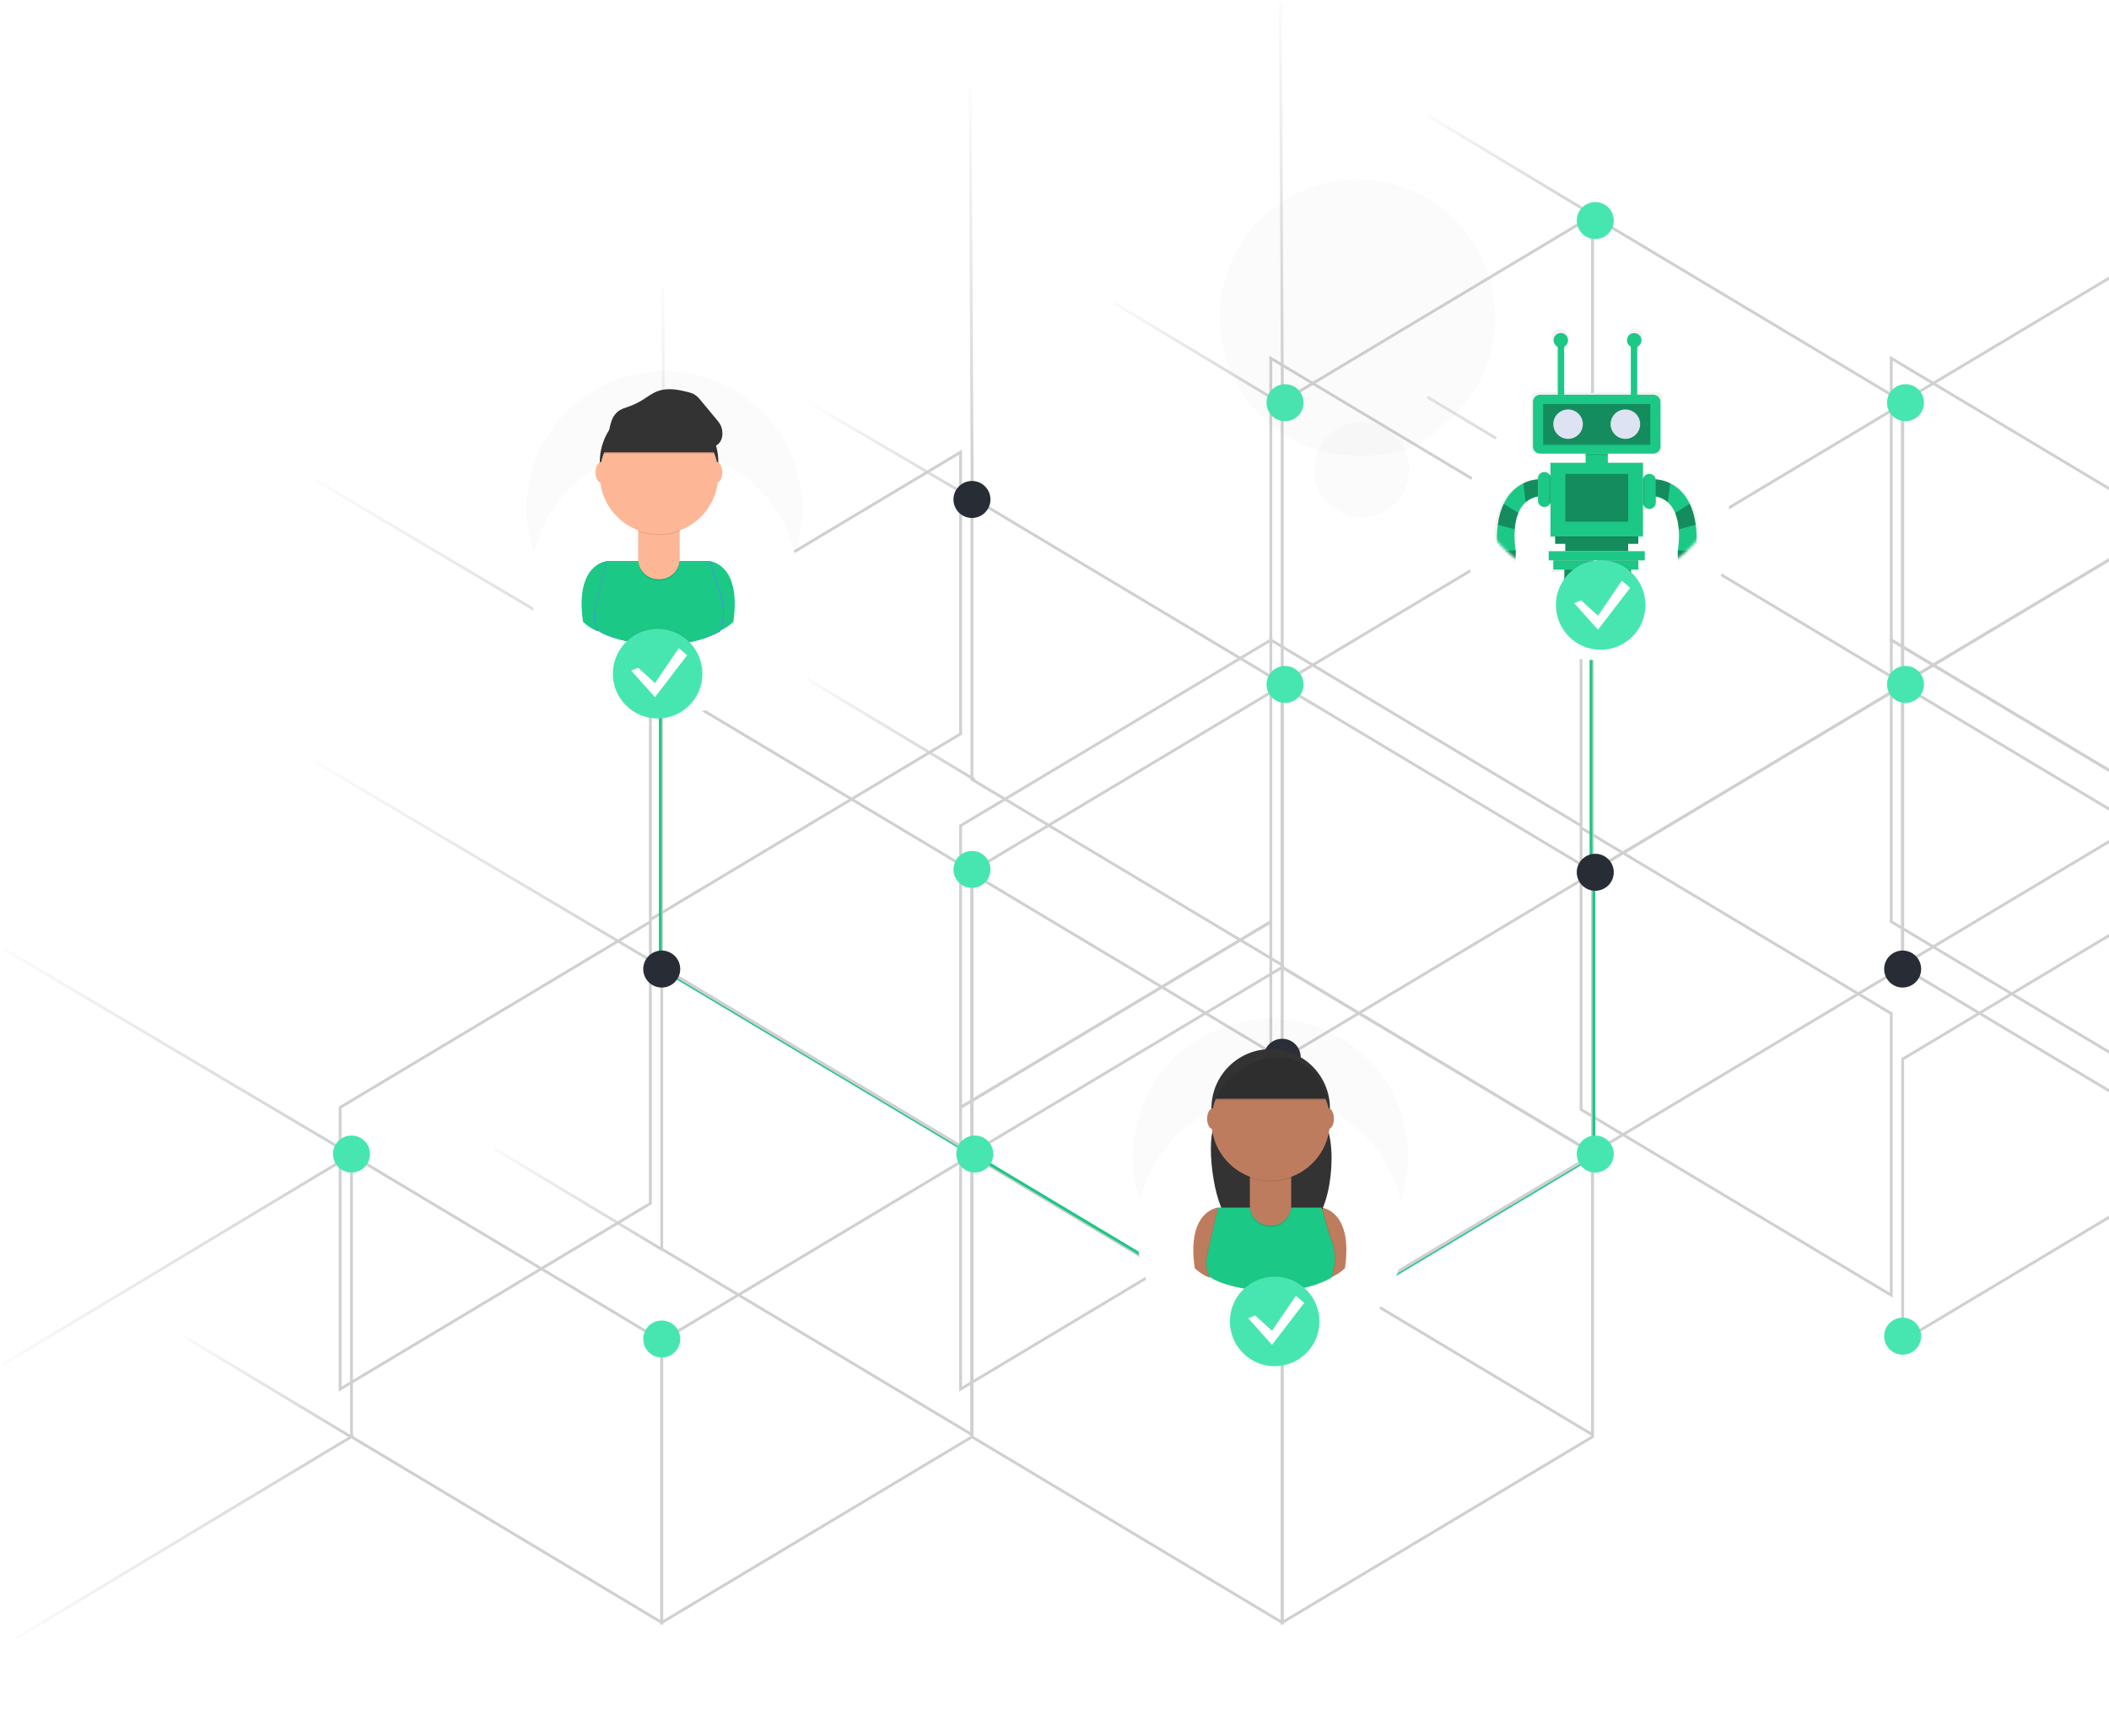 <svg width="741" height="610" viewBox="0 0 741 610" fill="none" xmlns="http://www.w3.org/2000/svg">
<g filter="url(#filter0_d)">
<path d="M777.5 405.118V306.135L668.5 240.882V339.865L777.5 405.118Z" stroke="#D0D0D0"/>
</g>
<path d="M668.5 339.118V240.135L777.5 174.882V273.865L668.5 339.118Z" stroke="#D0D0D0"/>
<g filter="url(#filter1_d)">
<path d="M777.5 306.118V207.135L668.5 141.882V240.865L777.5 306.118Z" stroke="#D0D0D0"/>
</g>
<path d="M668.5 240.118V141.135L777.5 75.882V174.865L668.5 240.118Z" stroke="#D0D0D0"/>
<g filter="url(#filter2_d)">
<path d="M668.5 471.118V372.135L559.5 306.882V405.865L668.5 471.118Z" stroke="#D0D0D0"/>
</g>
<path d="M559.5 405.118V306.135L668.5 240.882V339.865L559.5 405.118Z" stroke="#D0D0D0"/>
<path d="M668.5 471.118V372.135L777.5 306.882V405.865L668.5 471.118Z" stroke="#D0D0D0"/>
<path d="M777.5 405.118V306.135L668.5 240.882V339.865L777.5 405.118Z" stroke="#D0D0D0"/>
<circle r="6.5" transform="matrix(1 0 0 -1 668.5 340.5)" fill="#282D35"/>
<circle r="6.5" transform="matrix(1 0 0 -1 668.5 469.5)" fill="#47E6B1"/>
<g filter="url(#filter3_d)">
<path d="M559.5 306.118V207.135L450.5 141.882V240.865L559.5 306.118Z" stroke="#D0D0D0"/>
</g>
<path d="M450.5 240.118V141.135L559.5 75.882V174.865L450.5 240.118Z" stroke="#D0D0D0"/>
<path d="M559.5 306.118V207.135L668.5 141.882V240.865L559.5 306.118Z" stroke="#D0D0D0"/>
<path d="M559 206.851V307" stroke="#1CC886"/>
<path d="M668.5 240.118V141.135L559.5 75.882V174.865L668.5 240.118Z" stroke="#D0D0D0"/>
<path d="M450.5 142L391.5 106.5" stroke="url(#paint0_linear)"/>
<path d="M560.5 175L501.5 139.5" stroke="url(#paint1_linear)"/>
<path d="M450.565 139.304L449.883 0.99" stroke="url(#paint2_linear)"/>
<path d="M560.5 76L501.5 40.5" stroke="url(#paint3_linear)"/>
<circle r="6.5" transform="matrix(1 0 0 -1 559.5 175.5)" fill="#282D35"/>
<circle r="6.5" transform="matrix(1 0 0 -1 669.5 240.5)" fill="#47E6B1"/>
<circle cx="560.5" cy="77.5" r="6.5" fill="#47E6B1"/>
<circle cx="451.5" cy="141.5" r="6.5" fill="#47E6B1"/>
<circle cx="669.5" cy="141.5" r="6.5" fill="#47E6B1"/>
<g filter="url(#filter4_d)">
<path d="M450.5 240.882V339.865L341.5 405.118V306.135L450.5 240.882Z" stroke="#D0D0D0"/>
</g>
<path d="M341.5 306.882V405.865L450.5 471.118V372.135L341.5 306.882Z" stroke="#D0D0D0"/>
<path d="M450.5 240.882V339.865L559.5 405.118V306.135L450.5 240.882Z" stroke="#D0D0D0"/>
<path d="M559.5 306.882V405.865L450.5 471.118V372.135L559.5 306.882Z" stroke="#D0D0D0"/>
<path d="M450 472L560 406.149V306" stroke="#1CC886"/>
<circle cx="560.5" cy="306.5" r="6.5" fill="#282D35"/>
<g filter="url(#filter5_d)">
<path d="M450.5 339.882V438.865L341.5 504.118V405.134L450.5 339.882Z" stroke="#D0D0D0"/>
</g>
<path d="M341.5 405.882V504.865L450.5 570.118V471.134L341.5 405.882Z" stroke="#D0D0D0"/>
<path d="M451 470.851L341 405" stroke="#1CC886"/>
<path d="M450.5 339.882V438.865L559.5 504.118V405.134L450.5 339.882Z" stroke="#D0D0D0"/>
<path d="M559.5 405.882V504.865L450.5 570.118V471.134L559.5 405.882Z" stroke="#D0D0D0"/>
<circle cx="450.5" cy="470.5" r="6.5" fill="#47E6B1"/>
<circle cx="560.5" cy="405.5" r="6.5" fill="#47E6B1"/>
<circle cx="450.5" cy="371.5" r="6.5" fill="#282D35"/>
<g filter="url(#filter6_d)">
<path d="M341.5 174.882V273.865L232.5 339.118V240.135L341.5 174.882Z" stroke="#D0D0D0"/>
</g>
<path d="M232.5 240.882V339.865L341.5 405.118V306.134L232.5 240.882Z" stroke="#D0D0D0"/>
<path d="M342 406L232 340.149V240" stroke="#1CC886"/>
<path d="M341.5 174.882V273.865L450.5 339.118V240.135L341.5 174.882Z" stroke="#D0D0D0"/>
<path d="M450.5 240.882V339.865L341.5 405.118V306.134L450.5 240.882Z" stroke="#D0D0D0"/>
<path d="M346.5 178L277.5 137.5" stroke="url(#paint4_linear)"/>
<path d="M229.5 239L110.5 168.5" stroke="url(#paint5_linear)"/>
<path d="M229.5 338L110.5 267.5" stroke="url(#paint6_linear)"/>
<path d="M233.565 239.304L232.883 100.99" stroke="url(#paint7_linear)"/>
<path d="M341.565 169.304L340.883 30.99" stroke="url(#paint8_linear)"/>
<circle cx="341.5" cy="305.5" r="6.5" fill="#47E6B1"/>
<circle cx="341.5" cy="175.5" r="6.5" fill="#282D35"/>
<circle cx="232.5" cy="240.5" r="6.5" fill="#47E6B1"/>
<circle cx="451.5" cy="240.5" r="6.5" fill="#47E6B1"/>
<path d="M342.5 274L283.5 238.5" stroke="url(#paint9_linear)"/>
<path d="M232.5 439L173.5 403.5" stroke="url(#paint10_linear)"/>
<path d="M123.5 505L64.5 469.5" stroke="url(#paint11_linear)"/>
<g filter="url(#filter7_d)">
<path d="M232.5 339.882V438.865L123.5 504.118V405.135L232.5 339.882Z" stroke="#D0D0D0"/>
</g>
<path d="M123.5 405.882V504.865L232.5 570.118V471.134L123.5 405.882Z" stroke="#D0D0D0"/>
<path d="M232.5 339.882V438.865L341.5 504.118V405.135L232.5 339.882Z" stroke="#D0D0D0"/>
<path d="M341.5 405.882V504.865L232.5 570.118V471.134L341.5 405.882Z" stroke="#D0D0D0"/>
<path d="M120.5 404L1.5 333.5" stroke="url(#paint12_linear)"/>
<path d="M119.12 408.427L0.583 479.703" stroke="url(#paint13_linear)"/>
<path d="M124.12 504.427L5.583 575.703" stroke="url(#paint14_linear)"/>
<circle cx="232.5" cy="470.5" r="6.5" fill="#47E6B1"/>
<circle cx="342.5" cy="405.5" r="6.5" fill="#47E6B1"/>
<circle cx="232.5" cy="340.5" r="6.5" fill="#282D35"/>
<circle cx="123.5" cy="405.5" r="6.5" fill="#47E6B1"/>
<g opacity="0.5">
<path opacity="0.5" d="M525.376 111.417C525.375 103.058 523.21 94.841 519.091 87.566C514.973 80.291 509.041 74.207 501.874 69.905C494.706 65.603 486.547 63.229 478.19 63.016C469.833 62.802 461.563 64.756 454.185 68.686C446.808 72.617 440.573 78.391 436.088 85.446C431.604 92.501 429.022 100.596 428.594 108.945C428.167 117.293 429.907 125.611 433.647 133.087C437.388 140.563 442.999 146.944 449.937 151.608L449.969 151.823C451.55 153.34 453.417 154.528 455.46 155.319L455.524 155.104C457.812 157.049 467.335 160.16 478.308 160.137H478.546C485.492 160.137 493.033 158.911 499.668 155.323C499.668 155.323 499.728 155.195 499.819 154.957C501.503 154.169 503.048 153.114 504.395 151.832C504.423 151.646 504.449 151.463 504.473 151.283C510.928 146.83 516.203 140.875 519.844 133.93C523.486 126.985 525.384 119.259 525.376 111.417Z" fill="url(#paint15_linear)"/>
</g>
<g opacity="0.5">
<path opacity="0.5" d="M281.845 178.83C281.845 170.47 279.68 162.252 275.561 154.977C271.443 147.702 265.511 141.617 258.344 137.315C251.176 133.012 243.016 130.639 234.659 130.425C226.302 130.212 218.032 132.166 210.654 136.097C203.276 140.027 197.041 145.802 192.556 152.857C188.072 159.912 185.49 168.009 185.063 176.358C184.636 184.707 186.378 193.024 190.119 200.5C193.86 207.976 199.472 214.357 206.411 219.02L206.443 219.235C208.024 220.752 209.89 221.94 211.934 222.731L211.998 222.516C214.286 224.461 223.808 227.573 234.782 227.55H235.019C241.966 227.55 249.507 226.323 256.142 222.736C256.142 222.736 256.201 222.608 256.293 222.37C257.977 221.581 259.522 220.526 260.869 219.244C260.896 219.058 260.922 218.875 260.947 218.695C267.401 214.242 272.675 208.286 276.316 201.342C279.956 194.397 281.854 186.671 281.845 178.83Z" fill="url(#paint16_linear)"/>
</g>
<g filter="url(#filter8_dd)">
<path d="M233.423 225.802C259.362 225.802 280.39 204.774 280.39 178.834C280.39 152.895 259.362 131.867 233.423 131.867C207.483 131.867 186.455 152.895 186.455 178.834C186.455 204.774 207.483 225.802 233.423 225.802Z" fill="white"/>
</g>
<path d="M213.087 197.198C213.087 197.198 201.894 198.113 204.85 218.503C206.384 219.974 208.195 221.127 210.177 221.894L216.473 200.588L213.087 197.198Z" fill="#1CC886"/>
<path d="M249.425 197.198C249.425 197.198 260.617 198.113 257.661 218.503C256.127 219.974 254.317 221.127 252.335 221.894L246.034 200.584L249.425 197.198Z" fill="#1CC886"/>
<path d="M231.56 183.154C243.059 183.154 252.381 173.832 252.381 162.334C252.381 150.835 243.059 141.513 231.56 141.513C220.061 141.513 210.74 150.835 210.74 162.334C210.74 173.832 220.061 183.154 231.56 183.154Z" fill="#333333"/>
<path d="M249.209 197.198H212.89L209.5 211.726C209.5 211.726 207.509 218.453 209.985 221.409C212.46 224.365 235.61 231.092 252.596 221.894C254.075 218.024 254.246 213.776 253.081 209.8C251.145 203.023 252.596 209.315 252.596 209.315L249.209 197.198Z" fill="#4D8AF0"/>
<path d="M249.694 197.198H213.375L209.985 211.726C209.985 211.726 207.994 218.453 210.47 221.409C212.945 224.365 236.095 231.092 253.081 221.894C254.561 218.024 254.731 213.776 253.566 209.8C251.63 203.023 253.081 209.315 253.081 209.315L249.694 197.198Z" fill="#4D8AF0"/>
<path d="M249.425 197.198H213.087L209.696 211.726C209.696 211.726 207.706 218.453 210.181 221.409C212.657 224.365 235.807 231.092 252.792 221.894C254.278 218.026 254.455 213.778 253.296 209.8C251.36 203.023 252.811 209.315 252.811 209.315L249.425 197.198Z" fill="#1CC886"/>
<path opacity="0.1" d="M224.243 185.145H238.772V197.042C238.772 198.899 238.034 200.68 236.721 201.993C235.408 203.306 233.627 204.043 231.771 204.043H231.244C229.388 204.043 227.607 203.306 226.294 201.993C224.981 200.68 224.243 198.899 224.243 197.042V185.145Z" fill="black"/>
<path d="M224.243 184.609H238.772V196.507C238.772 198.364 238.034 200.144 236.721 201.457C235.408 202.77 233.627 203.508 231.771 203.508H231.244C229.388 203.508 227.607 202.77 226.294 201.457C224.981 200.144 224.243 198.364 224.243 196.507V184.609Z" fill="#FDB797"/>
<path opacity="0.1" d="M224.271 186.7C228.953 188.451 234.107 188.465 238.799 186.742V184.957H224.271V186.7Z" fill="black"/>
<path d="M231.56 187.675C243.059 187.675 252.381 178.353 252.381 166.855C252.381 155.356 243.059 146.034 231.56 146.034C220.061 146.034 210.74 155.356 210.74 166.855C210.74 178.353 220.061 187.675 231.56 187.675Z" fill="#FDB797"/>
<path opacity="0.1" d="M211.655 159.465H251.36C251.36 159.465 247.969 143.449 232.96 144.456C217.951 145.462 211.655 159.465 211.655 159.465Z" fill="black"/>
<path d="M211.655 158.943H251.36C251.36 158.943 247.969 142.927 232.96 143.934C217.951 144.941 211.655 158.943 211.655 158.943Z" fill="#333333"/>
<path d="M211.17 169.6C212.239 169.6 213.105 167.974 213.105 165.967C213.105 163.96 212.239 162.334 211.17 162.334C210.101 162.334 209.234 163.96 209.234 165.967C209.234 167.974 210.101 169.6 211.17 169.6Z" fill="#FDB797"/>
<path d="M251.841 169.6C252.91 169.6 253.776 167.974 253.776 165.967C253.776 163.96 252.91 162.334 251.841 162.334C250.772 162.334 249.905 163.96 249.905 165.967C249.905 167.974 250.772 169.6 251.841 169.6Z" fill="#FDB797"/>
<path d="M214.739 148.322C215.166 146.739 216.108 145.343 217.416 144.355C218.432 143.65 219.644 143.311 220.807 142.9C222.529 142.29 224.183 141.5 225.739 140.543C227.506 139.454 229.162 138.145 231.107 137.427C234.452 136.191 238.177 136.859 241.632 137.747C242.493 137.928 243.323 138.237 244.094 138.662C244.932 139.243 245.669 139.957 246.276 140.776L251.767 147.389C252.295 147.974 252.756 148.617 253.14 149.306C253.47 149.986 253.681 150.719 253.762 151.47C253.958 152.686 253.753 153.933 253.177 155.021C252.262 156.605 250.34 157.401 248.509 157.474C246.679 157.547 244.881 157.016 243.119 156.499C237.445 154.838 231.679 153.296 225.813 152.601C222.893 152.241 219.946 152.146 217.009 152.317C216.093 152.376 214.867 152.802 214.309 151.859C213.801 151.04 214.487 149.137 214.739 148.322Z" fill="#333333"/>
<g opacity="0.5">
<path opacity="0.5" d="M231.061 253.44C240.291 253.44 247.773 245.958 247.773 236.729C247.773 227.5 240.291 220.018 231.061 220.018C221.832 220.018 214.35 227.5 214.35 236.729C214.35 245.958 221.832 253.44 231.061 253.44Z" fill="url(#paint17_linear)"/>
</g>
<path d="M231.061 252.457C239.747 252.457 246.789 245.415 246.789 236.729C246.789 228.043 239.747 221.002 231.061 221.002C222.375 221.002 215.334 228.043 215.334 236.729C215.334 245.415 222.375 252.457 231.061 252.457Z" fill="#47E6B1"/>
<path d="M224.234 234.633L230.132 240.037L238.483 227.751L241.435 230.208L230.132 244.952L221.777 235.617L224.234 234.633Z" fill="white"/>
<g opacity="0.5">
<path opacity="0.5" d="M478.386 181.758C487.615 181.758 495.097 174.277 495.097 165.047C495.097 155.818 487.615 148.336 478.386 148.336C469.156 148.336 461.674 155.818 461.674 165.047C461.674 174.277 469.156 181.758 478.386 181.758Z" fill="url(#paint18_linear)"/>
</g>
<g filter="url(#filter9_dd)">
<path d="M560.967 205.935C586.907 205.935 607.935 184.907 607.935 158.967C607.935 133.028 586.907 112 560.967 112C535.028 112 514 133.028 514 158.967C514 184.907 535.028 205.935 560.967 205.935Z" fill="white"/>
</g>
<mask id="mask0" mask-type="alpha" maskUnits="userSpaceOnUse" x="514" y="112" width="94" height="94">
<path d="M560.967 205.935C586.907 205.935 607.935 184.907 607.935 158.967C607.935 133.028 586.907 112 560.967 112C535.028 112 514 133.028 514 158.967C514 184.907 535.028 205.935 560.967 205.935Z" fill="#F5F5F5"/>
</mask>
<g mask="url(#mask0)">
<path d="M596.94 194.083C597.203 190.506 597.11 187.427 596.747 184.775C596.336 181.723 595.573 179.241 594.606 177.222C592.675 173.183 589.923 170.993 587.507 169.802C585.89 168.985 584.123 168.505 582.313 168.391C582.234 167.838 581.957 167.332 581.534 166.966C581.111 166.6 580.569 166.397 580.009 166.396C579.448 166.395 578.906 166.595 578.481 166.96C578.056 167.324 577.777 167.829 577.696 168.381V162.408H565.017V159.085H582.102C582.615 159.085 583.106 158.882 583.468 158.522C583.83 158.161 584.033 157.672 584.033 157.162V139.745C584.033 139.235 583.83 138.745 583.468 138.385C583.106 138.024 582.615 137.822 582.102 137.822H575.616V120.652C576.072 120.447 576.46 120.115 576.731 119.696C577.003 119.277 577.147 118.789 577.147 118.291C577.147 118.266 577.147 118.241 577.147 118.214C577.147 118.187 577.147 118.164 577.147 118.137C577.147 117.448 576.873 116.788 576.384 116.301C575.895 115.814 575.232 115.541 574.541 115.541C573.849 115.541 573.186 115.814 572.697 116.301C572.208 116.788 571.934 117.448 571.934 118.137C571.934 118.162 571.934 118.187 571.934 118.214C571.934 118.241 571.934 118.264 571.934 118.291C571.934 118.761 572.062 119.222 572.305 119.625C572.548 120.028 572.896 120.358 573.312 120.579V137.82H549.268V120.579C549.684 120.358 550.033 120.028 550.275 119.625C550.518 119.222 550.647 118.761 550.646 118.291C550.646 118.266 550.646 118.241 550.646 118.214C550.646 118.187 550.646 118.164 550.646 118.137C550.646 117.448 550.372 116.788 549.883 116.301C549.394 115.814 548.731 115.541 548.04 115.541C547.348 115.541 546.685 115.814 546.196 116.301C545.707 116.788 545.433 117.448 545.433 118.137C545.433 118.162 545.433 118.187 545.433 118.214C545.433 118.241 545.433 118.264 545.433 118.291C545.433 118.789 545.577 119.277 545.849 119.696C546.121 120.115 546.508 120.447 546.964 120.652V137.818H539.925C539.413 137.818 538.922 138.02 538.56 138.381C538.198 138.742 537.994 139.231 537.994 139.741V157.156C537.994 157.666 538.198 158.155 538.56 158.516C538.922 158.877 539.413 159.079 539.925 159.079H557.011V162.402H544.332V167.298C544.225 166.987 544.054 166.702 543.828 166.462L543.772 166.406C543.446 166.081 543.029 165.859 542.577 165.77C542.124 165.68 541.654 165.726 541.228 165.902C540.801 166.078 540.436 166.376 540.18 166.758C539.923 167.141 539.786 167.59 539.786 168.05V168.383C539.786 168.383 537.388 168.383 534.521 169.797C532.105 170.987 529.355 173.177 527.422 177.216C526.457 179.235 525.684 181.72 525.281 184.77C524.922 187.42 524.827 190.5 525.088 194.077C519.733 198.5 526.439 204.935 526.439 204.935C531.933 204.935 531.811 195.852 531.75 194.302H531.777C531.777 194.302 531.761 194.225 531.738 194.083C531.337 191.546 531.227 188.972 531.408 186.41C531.56 184.454 531.937 182.385 532.709 180.523C533.287 179.056 534.19 177.738 535.351 176.668C536.604 175.562 538.142 174.824 539.792 174.539V176.033C539.792 176.584 539.988 177.116 540.346 177.536C540.703 177.956 541.199 178.236 541.744 178.326C542.289 178.417 542.849 178.311 543.324 178.029C543.798 177.747 544.157 177.306 544.336 176.785V188.995H577.69V177.035C577.758 177.498 577.964 177.93 578.283 178.273L578.347 178.341C578.673 178.669 579.091 178.893 579.546 178.984C580.001 179.075 580.473 179.029 580.902 178.852C581.33 178.674 581.696 178.373 581.952 177.988C582.209 177.602 582.343 177.149 582.34 176.687V174.556C583.952 174.855 585.452 175.586 586.677 176.672C587.838 177.742 588.741 179.06 589.319 180.527C590.091 182.391 590.466 184.458 590.62 186.414C590.801 188.976 590.69 191.55 590.29 194.087C590.267 194.229 590.251 194.306 590.251 194.306H590.278C590.216 195.856 590.095 204.939 595.588 204.939C595.588 204.941 602.295 198.51 596.94 194.083Z" fill="url(#paint19_linear)"/>
<path d="M545.332 197.935V200.954H549.337V205.604V209.593V215.574V218.897V220.891H544.664V225.541H557.343V220.891H555.343V218.897V215.574V209.593V205.604V200.954H560.012V197.935V197.631H545.332V197.935Z" fill="url(#paint20_linear)"/>
<path d="M561.348 197.935V200.954H567.353V205.604V209.593V215.574V218.897V220.891H562.682V225.541H575.361V220.891H573.359V218.897V215.574V209.593V205.604V200.954H576.027V197.935V197.631H561.348V197.935Z" fill="url(#paint21_linear)"/>
<path d="M580.911 138.702H541.119C539.736 138.702 538.614 139.819 538.614 141.197V156.9C538.614 158.278 539.736 159.395 541.119 159.395H580.911C582.294 159.395 583.415 158.278 583.415 156.9V141.197C583.415 139.819 582.294 138.702 580.911 138.702Z" fill="#1CC886"/>
<path opacity="0.1" d="M579.843 156.22H542.185V156.608H579.843V156.22Z" fill="black"/>
<path opacity="0.3" d="M579.843 141.935H542.185V156.16H579.843V141.935Z" fill="black"/>
<path opacity="0.1" d="M550.95 154.518C553.818 154.518 556.144 152.202 556.144 149.345C556.144 146.488 553.818 144.172 550.95 144.172C548.081 144.172 545.755 146.488 545.755 149.345C545.755 152.202 548.081 154.518 550.95 154.518Z" fill="black"/>
<path d="M550.95 154.222C553.818 154.222 556.144 151.905 556.144 149.048C556.144 146.191 553.818 143.875 550.95 143.875C548.081 143.875 545.755 146.191 545.755 149.048C545.755 151.905 548.081 154.222 550.95 154.222Z" fill="#DEE3F3"/>
<path opacity="0.1" d="M571.078 154.518C573.947 154.518 576.273 152.202 576.273 149.345C576.273 146.488 573.947 144.172 571.078 144.172C568.21 144.172 565.884 146.488 565.884 149.345C565.884 152.202 568.21 154.518 571.078 154.518Z" fill="black"/>
<path d="M571.078 154.222C573.947 154.222 576.273 151.905 576.273 149.048C576.273 146.191 573.947 143.875 571.078 143.875C568.21 143.875 565.884 146.191 565.884 149.048C565.884 151.905 568.21 154.222 571.078 154.222Z" fill="#DEE3F3"/>
<path d="M564.909 159.395H557.117V163.922H564.909V159.395Z" fill="#1CC886"/>
<path d="M577.246 162.627H544.782V188.493H577.246V162.627Z" fill="#1CC886"/>
<path d="M575.624 188.493V191.079H572.052V193.666H549.974V191.079H546.406V188.493H575.624Z" fill="#1CC886"/>
<path opacity="0.3" d="M575.624 188.493V191.079H572.052V193.666H549.974V191.079H546.406V188.493H575.624Z" fill="black"/>
<path d="M577.897 193.666H544.133V196.898H577.897V193.666Z" fill="#1CC886"/>
<path d="M560.039 196.9H545.755V200.133H560.039V196.9Z" fill="#1CC886"/>
<path d="M575.622 196.9H561.338V200.133H575.622V196.9Z" fill="#1CC886"/>
<path d="M549.652 204.658V208.539V214.358V217.591V219.531H555.495V217.591V214.358V208.539V204.658V200.131H549.652V204.658Z" fill="#1CC886"/>
<path d="M567.182 200.131V204.658V208.539V214.358V217.591V219.531H573.027V217.591V214.358V208.539V204.658V200.131H567.182Z" fill="#1CC886"/>
<path d="M544.906 168.123V175.883C544.906 175.941 544.906 176 544.906 176.056C544.857 176.637 544.586 177.177 544.148 177.564C543.71 177.951 543.138 178.154 542.553 178.132C541.968 178.11 541.415 177.863 541.007 177.444C540.6 177.025 540.371 176.466 540.368 175.883V168.123C540.367 167.676 540.5 167.238 540.75 166.866C540.999 166.494 541.354 166.204 541.769 166.032C542.184 165.861 542.641 165.816 543.082 165.904C543.523 165.991 543.928 166.207 544.245 166.523L544.299 166.579C544.652 166.954 544.865 167.438 544.904 167.95C544.902 168.006 544.906 168.066 544.906 168.123Z" fill="#1CC886"/>
<path d="M581.764 168.77V176.531C581.766 176.979 581.633 177.418 581.383 177.791C581.133 178.164 580.778 178.455 580.362 178.626C579.946 178.798 579.488 178.842 579.047 178.754C578.606 178.666 578.201 178.449 577.883 178.131L577.821 178.066C577.432 177.647 577.216 177.098 577.217 176.527V168.77C577.217 168.169 577.456 167.594 577.883 167.169C578.309 166.745 578.887 166.506 579.49 166.506C580.092 166.506 580.671 166.745 581.097 167.169C581.523 167.594 581.763 168.169 581.763 168.77H581.764Z" fill="#1CC886"/>
<path d="M540.36 168.446V174.427C538.757 174.705 537.263 175.421 536.044 176.494C534.912 177.537 534.032 178.822 533.47 180.252C532.719 182.064 532.354 184.077 532.205 185.981C532.021 188.55 532.142 191.132 532.565 193.673H526.074C525.798 190.098 525.881 187.033 526.244 184.398C526.646 181.429 527.388 179.014 528.328 177.048C530.209 173.119 532.885 170.987 535.235 169.829C538.027 168.446 540.36 168.446 540.36 168.446Z" fill="#1CC886"/>
<path d="M527.374 204.012C527.374 204.012 520.849 197.756 526.059 193.448H532.53C532.53 193.448 533.217 204.012 527.374 204.012Z" fill="#1CC886"/>
<path opacity="0.3" d="M527.374 204.012C527.374 204.012 520.849 197.756 526.059 193.448H532.53C532.53 193.448 533.217 204.012 527.374 204.012Z" fill="black"/>
<path opacity="0.3" d="M572.052 166.508H549.976V183.32H572.052V166.508Z" fill="black"/>
<path opacity="0.3" d="M555.495 200.131H549.652V204.658H555.495V200.131Z" fill="black"/>
<path opacity="0.3" d="M573.025 200.131H567.182V204.658H573.025V200.131Z" fill="black"/>
<path opacity="0.3" d="M540.36 168.446V174.427C538.757 174.705 537.263 175.421 536.044 176.494L535.237 169.816C538.027 168.446 540.36 168.446 540.36 168.446Z" fill="black"/>
<path opacity="0.3" d="M533.47 180.252C532.719 182.064 532.354 184.077 532.205 185.981L526.242 184.391C526.644 181.422 527.386 179.006 528.326 177.041L533.47 180.252Z" fill="black"/>
<path d="M581.67 168.446V174.427C583.276 174.704 584.773 175.419 585.993 176.494C587.123 177.536 588.002 178.819 588.563 180.246C589.315 182.058 589.68 184.071 589.828 185.975C590.013 188.545 589.892 191.126 589.469 193.668H595.961C596.237 190.093 596.154 187.027 595.791 184.393C595.39 181.423 594.648 179.008 593.708 177.043C591.827 173.114 589.151 170.981 586.8 169.823C584.002 168.446 581.67 168.446 581.67 168.446Z" fill="#1CC886"/>
<path d="M594.656 204.012C594.656 204.012 601.181 197.756 595.971 193.448H589.498C589.498 193.448 588.813 204.012 594.656 204.012Z" fill="#1CC886"/>
<path opacity="0.3" d="M594.656 204.012C594.656 204.012 601.181 197.756 595.971 193.448H589.498C589.498 193.448 588.813 204.012 594.656 204.012Z" fill="black"/>
<path opacity="0.3" d="M581.67 168.446V174.427C583.276 174.704 584.773 175.419 585.993 176.494L586.8 169.816C584.002 168.446 581.67 168.446 581.67 168.446Z" fill="black"/>
<path opacity="0.3" d="M588.556 180.252C589.307 182.064 589.672 184.077 589.821 185.981L595.784 184.391C595.382 181.422 594.64 179.006 593.7 177.041L588.556 180.252Z" fill="black"/>
<path opacity="0.1" d="M564.909 159.395H557.117V159.931H564.909V159.395Z" fill="black"/>
<path opacity="0.1" d="M577.823 167.237V178.066C577.434 177.648 577.218 177.098 577.219 176.527V168.77C577.219 168.201 577.435 167.654 577.823 167.237Z" fill="black"/>
<path opacity="0.1" d="M544.898 167.95V176.056C544.859 176.568 544.646 177.052 544.293 177.427V166.579C544.646 166.954 544.859 167.438 544.898 167.95Z" fill="black"/>
<path opacity="0.1" d="M575.624 188.493H546.406V188.875H575.624V188.493Z" fill="black"/>
<path opacity="0.1" d="M560.039 196.9H545.755V197.197H560.039V196.9Z" fill="black"/>
<path opacity="0.1" d="M575.622 196.9H561.338V197.197H575.622V196.9Z" fill="black"/>
<path d="M549.584 119.554H547.348V138.704H549.584V119.554Z" fill="#1CC886"/>
<path d="M575.222 119.554H572.986V138.704H575.222V119.554Z" fill="#1CC886"/>
<path opacity="0.1" d="M548.393 122.225C549.792 122.225 550.926 121.096 550.926 119.702C550.926 118.309 549.792 117.179 548.393 117.179C546.994 117.179 545.859 118.309 545.859 119.702C545.859 121.096 546.994 122.225 548.393 122.225Z" fill="black"/>
<path d="M548.393 122.077C549.792 122.077 550.926 120.948 550.926 119.554C550.926 118.161 549.792 117.031 548.393 117.031C546.994 117.031 545.859 118.161 545.859 119.554C545.859 120.948 546.994 122.077 548.393 122.077Z" fill="#1CC886"/>
<path opacity="0.1" d="M574.179 122.225C575.579 122.225 576.713 121.096 576.713 119.702C576.713 118.309 575.579 117.179 574.179 117.179C572.78 117.179 571.646 118.309 571.646 119.702C571.646 121.096 572.78 122.225 574.179 122.225Z" fill="black"/>
<path d="M574.179 122.077C575.579 122.077 576.713 120.948 576.713 119.554C576.713 118.161 575.579 117.031 574.179 117.031C572.78 117.031 571.646 118.161 571.646 119.554C571.646 120.948 572.78 122.077 574.179 122.077Z" fill="#1CC886"/>
</g>
<path d="M562.4 228.315C571.086 228.315 578.127 221.274 578.127 212.588C578.127 203.902 571.086 196.86 562.4 196.86C553.714 196.86 546.672 203.902 546.672 212.588C546.672 221.274 553.714 228.315 562.4 228.315Z" fill="#47E6B1"/>
<path d="M555.558 210.951L561.457 216.356L569.812 204.069L572.759 206.526L561.457 221.27L553.101 211.931L555.558 210.951Z" fill="white"/>
<g opacity="0.5">
<path opacity="0.5" d="M398 406.42C398 398.06 400.165 389.843 404.283 382.568C408.402 375.293 414.334 369.208 421.501 364.905C428.669 360.603 436.829 358.229 445.186 358.016C453.543 357.802 461.813 359.756 469.191 363.687C476.569 367.618 482.804 373.392 487.289 380.448C491.773 387.503 494.354 395.599 494.782 403.948C495.209 412.297 493.467 420.615 489.726 428.091C485.985 435.567 480.373 441.947 473.434 446.611L473.402 446.826C471.821 448.343 469.955 449.531 467.911 450.322L467.847 450.107C465.559 452.052 456.037 455.163 445.063 455.14H444.825C437.879 455.14 430.338 453.914 423.703 450.326C423.703 450.326 423.644 450.198 423.552 449.96C421.868 449.172 420.323 448.117 418.976 446.835C418.949 446.649 418.923 446.466 418.898 446.286C412.444 441.833 407.17 435.877 403.529 428.932C399.889 421.987 397.991 414.262 398 406.42Z" fill="url(#paint22_linear)"/>
</g>
<g filter="url(#filter10_dd)">
<path d="M446.418 453.392C472.357 453.392 493.385 432.364 493.385 406.425C493.385 380.486 472.357 359.458 446.418 359.458C420.479 359.458 399.451 380.486 399.451 406.425C399.451 432.364 420.479 453.392 446.418 453.392Z" fill="white"/>
</g>
<path d="M428.004 424.312C428.004 424.312 416.812 425.227 419.768 445.618C421.302 447.089 423.112 448.242 425.094 449.009L431.391 427.703L428.004 424.312Z" fill="#BE7C5E"/>
<path d="M464.319 424.312C464.319 424.312 475.512 425.227 472.556 445.618C471.019 447.09 469.205 448.243 467.22 449.009L460.924 427.703L464.319 424.312Z" fill="#BE7C5E"/>
<path d="M428.489 390.904C428.489 390.904 427.629 393.411 426.407 396.312C423.744 402.659 426.783 427.03 433.157 429.625C440.309 432.54 449.713 434.407 459.482 430.842C467.975 427.744 470.593 400.005 464.589 393.246C463.884 392.455 463.148 391.668 462.379 390.899L428.489 390.904Z" fill="#333333"/>
<path d="M446.454 410.273C457.953 410.273 467.275 400.952 467.275 389.453C467.275 377.954 457.953 368.632 446.454 368.632C434.956 368.632 425.634 377.954 425.634 389.453C425.634 400.952 434.956 410.273 446.454 410.273Z" fill="#333333"/>
<path opacity="0.1" d="M464.104 424.312H427.789L424.399 438.841C424.399 438.841 422.408 445.567 424.884 448.523C427.359 451.48 450.509 458.206 467.495 449.009C468.977 445.136 469.147 440.884 467.98 436.905C466.044 430.128 467.495 436.42 467.495 436.42L464.104 424.312Z" fill="black"/>
<path opacity="0.1" d="M464.589 424.312H428.274L424.884 438.841C424.884 438.841 422.893 445.567 425.369 448.523C427.844 451.48 450.994 458.206 467.98 449.009C469.462 445.136 469.632 440.884 468.465 436.905C466.529 430.128 467.98 436.42 467.98 436.42L464.589 424.312Z" fill="black"/>
<path d="M464.319 424.312H428.004L424.614 438.841C424.614 438.841 422.623 445.567 425.099 448.523C427.574 451.48 450.724 458.206 467.71 449.009C469.192 445.136 469.362 440.884 468.195 436.905C466.259 430.128 467.71 436.42 467.71 436.42L464.319 424.312Z" fill="#1CC886"/>
<path opacity="0.1" d="M439.138 412.264H453.666V424.161C453.666 426.018 452.929 427.799 451.616 429.112C450.303 430.425 448.522 431.163 446.665 431.163H446.143C444.286 431.163 442.506 430.425 441.193 429.112C439.88 427.799 439.142 426.018 439.142 424.161V412.264H439.138Z" fill="black"/>
<path d="M439.138 411.724H453.666V423.621C453.666 425.478 452.929 427.259 451.616 428.572C450.303 429.885 448.522 430.622 446.665 430.622H446.143C444.286 430.622 442.506 429.885 441.193 428.572C439.88 427.259 439.142 425.478 439.142 423.621V411.724H439.138Z" fill="#BE7C5E"/>
<path opacity="0.1" d="M439.17 413.815C443.852 415.565 449.006 415.58 453.698 413.856V412.072H439.17V413.815Z" fill="black"/>
<path d="M446.454 414.79C457.953 414.79 467.275 405.468 467.275 393.969C467.275 382.471 457.953 373.149 446.454 373.149C434.956 373.149 425.634 382.471 425.634 393.969C425.634 405.468 434.956 414.79 446.454 414.79Z" fill="#BE7C5E"/>
<path d="M426.549 386.062H466.255C466.255 386.062 462.864 370.046 447.855 371.053C432.846 372.06 426.549 386.062 426.549 386.062Z" fill="#333333"/>
<path d="M426.064 396.715C427.133 396.715 428 395.088 428 393.082C428 391.075 427.133 389.448 426.064 389.448C424.995 389.448 424.129 391.075 424.129 393.082C424.129 395.088 424.995 396.715 426.064 396.715Z" fill="#BE7C5E"/>
<path d="M466.74 396.715C467.809 396.715 468.675 395.088 468.675 393.082C468.675 391.075 467.809 389.448 466.74 389.448C465.671 389.448 464.804 391.075 464.804 393.082C464.804 395.088 465.671 396.715 466.74 396.715Z" fill="#BE7C5E"/>
<path opacity="0.1" d="M426.549 386.598H466.255C466.255 386.598 462.864 370.582 447.855 371.589C432.846 372.595 426.549 386.598 426.549 386.598Z" fill="black"/>
<g opacity="0.5">
<path opacity="0.5" d="M447.855 481.031C457.084 481.031 464.566 473.549 464.566 464.32C464.566 455.09 457.084 447.608 447.855 447.608C438.625 447.608 431.143 455.09 431.143 464.32C431.143 473.549 438.625 481.031 447.855 481.031Z" fill="url(#paint23_linear)"/>
</g>
<path d="M447.855 480.047C456.541 480.047 463.582 473.006 463.582 464.32C463.582 455.634 456.541 448.592 447.855 448.592C439.169 448.592 432.127 455.634 432.127 464.32C432.127 473.006 439.169 480.047 447.855 480.047Z" fill="#47E6B1"/>
<path d="M441.027 462.224L446.926 467.628L455.281 455.342L458.228 457.799L446.926 472.543L438.57 463.208L441.027 462.224Z" fill="white"/>
<defs>
<filter id="filter0_d" x="616" y="176" width="206" height="262" filterUnits="userSpaceOnUse" color-interpolation-filters="sRGB">
<feFlood flood-opacity="0" result="BackgroundImageFix"/>
<feColorMatrix in="SourceAlpha" type="matrix" values="0 0 0 0 0 0 0 0 0 0 0 0 0 0 0 0 0 0 127 0"/>
<feOffset dx="-4" dy="-16"/>
<feGaussianBlur stdDeviation="24"/>
<feColorMatrix type="matrix" values="0 0 0 0 0 0 0 0 0 0 0 0 0 0 0 0 0 0 0.08 0"/>
<feBlend mode="normal" in2="BackgroundImageFix" result="effect1_dropShadow"/>
<feBlend mode="normal" in="SourceGraphic" in2="effect1_dropShadow" result="shape"/>
</filter>
<filter id="filter1_d" x="616" y="77" width="206" height="262" filterUnits="userSpaceOnUse" color-interpolation-filters="sRGB">
<feFlood flood-opacity="0" result="BackgroundImageFix"/>
<feColorMatrix in="SourceAlpha" type="matrix" values="0 0 0 0 0 0 0 0 0 0 0 0 0 0 0 0 0 0 127 0"/>
<feOffset dx="-4" dy="-16"/>
<feGaussianBlur stdDeviation="24"/>
<feColorMatrix type="matrix" values="0 0 0 0 0 0 0 0 0 0 0 0 0 0 0 0 0 0 0.08 0"/>
<feBlend mode="normal" in2="BackgroundImageFix" result="effect1_dropShadow"/>
<feBlend mode="normal" in="SourceGraphic" in2="effect1_dropShadow" result="shape"/>
</filter>
<filter id="filter2_d" x="507" y="242" width="206" height="262" filterUnits="userSpaceOnUse" color-interpolation-filters="sRGB">
<feFlood flood-opacity="0" result="BackgroundImageFix"/>
<feColorMatrix in="SourceAlpha" type="matrix" values="0 0 0 0 0 0 0 0 0 0 0 0 0 0 0 0 0 0 127 0"/>
<feOffset dx="-4" dy="-16"/>
<feGaussianBlur stdDeviation="24"/>
<feColorMatrix type="matrix" values="0 0 0 0 0 0 0 0 0 0 0 0 0 0 0 0 0 0 0.08 0"/>
<feBlend mode="normal" in2="BackgroundImageFix" result="effect1_dropShadow"/>
<feBlend mode="normal" in="SourceGraphic" in2="effect1_dropShadow" result="shape"/>
</filter>
<filter id="filter3_d" x="398" y="77" width="206" height="262" filterUnits="userSpaceOnUse" color-interpolation-filters="sRGB">
<feFlood flood-opacity="0" result="BackgroundImageFix"/>
<feColorMatrix in="SourceAlpha" type="matrix" values="0 0 0 0 0 0 0 0 0 0 0 0 0 0 0 0 0 0 127 0"/>
<feOffset dx="-4" dy="-16"/>
<feGaussianBlur stdDeviation="24"/>
<feColorMatrix type="matrix" values="0 0 0 0 0 0 0 0 0 0 0 0 0 0 0 0 0 0 0.08 0"/>
<feBlend mode="normal" in2="BackgroundImageFix" result="effect1_dropShadow"/>
<feBlend mode="normal" in="SourceGraphic" in2="effect1_dropShadow" result="shape"/>
</filter>
<filter id="filter4_d" x="289" y="176" width="206" height="262" filterUnits="userSpaceOnUse" color-interpolation-filters="sRGB">
<feFlood flood-opacity="0" result="BackgroundImageFix"/>
<feColorMatrix in="SourceAlpha" type="matrix" values="0 0 0 0 0 0 0 0 0 0 0 0 0 0 0 0 0 0 127 0"/>
<feOffset dx="-4" dy="-16"/>
<feGaussianBlur stdDeviation="24"/>
<feColorMatrix type="matrix" values="0 0 0 0 0 0 0 0 0 0 0 0 0 0 0 0 0 0 0.08 0"/>
<feBlend mode="normal" in2="BackgroundImageFix" result="effect1_dropShadow"/>
<feBlend mode="normal" in="SourceGraphic" in2="effect1_dropShadow" result="shape"/>
</filter>
<filter id="filter5_d" x="289" y="275" width="206" height="262" filterUnits="userSpaceOnUse" color-interpolation-filters="sRGB">
<feFlood flood-opacity="0" result="BackgroundImageFix"/>
<feColorMatrix in="SourceAlpha" type="matrix" values="0 0 0 0 0 0 0 0 0 0 0 0 0 0 0 0 0 0 127 0"/>
<feOffset dx="-4" dy="-16"/>
<feGaussianBlur stdDeviation="24"/>
<feColorMatrix type="matrix" values="0 0 0 0 0 0 0 0 0 0 0 0 0 0 0 0 0 0 0.08 0"/>
<feBlend mode="normal" in2="BackgroundImageFix" result="effect1_dropShadow"/>
<feBlend mode="normal" in="SourceGraphic" in2="effect1_dropShadow" result="shape"/>
</filter>
<filter id="filter6_d" x="180" y="110" width="206" height="262" filterUnits="userSpaceOnUse" color-interpolation-filters="sRGB">
<feFlood flood-opacity="0" result="BackgroundImageFix"/>
<feColorMatrix in="SourceAlpha" type="matrix" values="0 0 0 0 0 0 0 0 0 0 0 0 0 0 0 0 0 0 127 0"/>
<feOffset dx="-4" dy="-16"/>
<feGaussianBlur stdDeviation="24"/>
<feColorMatrix type="matrix" values="0 0 0 0 0 0 0 0 0 0 0 0 0 0 0 0 0 0 0.08 0"/>
<feBlend mode="normal" in2="BackgroundImageFix" result="effect1_dropShadow"/>
<feBlend mode="normal" in="SourceGraphic" in2="effect1_dropShadow" result="shape"/>
</filter>
<filter id="filter7_d" x="71" y="275" width="206" height="262" filterUnits="userSpaceOnUse" color-interpolation-filters="sRGB">
<feFlood flood-opacity="0" result="BackgroundImageFix"/>
<feColorMatrix in="SourceAlpha" type="matrix" values="0 0 0 0 0 0 0 0 0 0 0 0 0 0 0 0 0 0 127 0"/>
<feOffset dx="-4" dy="-16"/>
<feGaussianBlur stdDeviation="24"/>
<feColorMatrix type="matrix" values="0 0 0 0 0 0 0 0 0 0 0 0 0 0 0 0 0 0 0.08 0"/>
<feBlend mode="normal" in2="BackgroundImageFix" result="effect1_dropShadow"/>
<feBlend mode="normal" in="SourceGraphic" in2="effect1_dropShadow" result="shape"/>
</filter>
<filter id="filter8_dd" x="151.455" y="114.867" width="163.935" height="163.935" filterUnits="userSpaceOnUse" color-interpolation-filters="sRGB">
<feFlood flood-opacity="0" result="BackgroundImageFix"/>
<feColorMatrix in="SourceAlpha" type="matrix" values="0 0 0 0 0 0 0 0 0 0 0 0 0 0 0 0 0 0 127 0"/>
<feOffset dy="8"/>
<feGaussianBlur stdDeviation="7.5"/>
<feColorMatrix type="matrix" values="0 0 0 0 0 0 0 0 0 0 0 0 0 0 0 0 0 0 0.07 0"/>
<feBlend mode="normal" in2="BackgroundImageFix" result="effect1_dropShadow"/>
<feColorMatrix in="SourceAlpha" type="matrix" values="0 0 0 0 0 0 0 0 0 0 0 0 0 0 0 0 0 0 127 0"/>
<feOffset dy="18"/>
<feGaussianBlur stdDeviation="17.5"/>
<feColorMatrix type="matrix" values="0 0 0 0 0.196 0 0 0 0 0.196 0 0 0 0 0.365 0 0 0 0.1 0"/>
<feBlend mode="normal" in2="effect1_dropShadow" result="effect2_dropShadow"/>
<feBlend mode="normal" in="SourceGraphic" in2="effect2_dropShadow" result="shape"/>
</filter>
<filter id="filter9_dd" x="479" y="95" width="163.935" height="163.935" filterUnits="userSpaceOnUse" color-interpolation-filters="sRGB">
<feFlood flood-opacity="0" result="BackgroundImageFix"/>
<feColorMatrix in="SourceAlpha" type="matrix" values="0 0 0 0 0 0 0 0 0 0 0 0 0 0 0 0 0 0 127 0"/>
<feOffset dy="8"/>
<feGaussianBlur stdDeviation="7.5"/>
<feColorMatrix type="matrix" values="0 0 0 0 0 0 0 0 0 0 0 0 0 0 0 0 0 0 0.07 0"/>
<feBlend mode="normal" in2="BackgroundImageFix" result="effect1_dropShadow"/>
<feColorMatrix in="SourceAlpha" type="matrix" values="0 0 0 0 0 0 0 0 0 0 0 0 0 0 0 0 0 0 127 0"/>
<feOffset dy="18"/>
<feGaussianBlur stdDeviation="17.5"/>
<feColorMatrix type="matrix" values="0 0 0 0 0.196 0 0 0 0 0.196 0 0 0 0 0.365 0 0 0 0.1 0"/>
<feBlend mode="normal" in2="effect1_dropShadow" result="effect2_dropShadow"/>
<feBlend mode="normal" in="SourceGraphic" in2="effect2_dropShadow" result="shape"/>
</filter>
<filter id="filter10_dd" x="364.451" y="342.458" width="163.935" height="163.935" filterUnits="userSpaceOnUse" color-interpolation-filters="sRGB">
<feFlood flood-opacity="0" result="BackgroundImageFix"/>
<feColorMatrix in="SourceAlpha" type="matrix" values="0 0 0 0 0 0 0 0 0 0 0 0 0 0 0 0 0 0 127 0"/>
<feOffset dy="8"/>
<feGaussianBlur stdDeviation="7.5"/>
<feColorMatrix type="matrix" values="0 0 0 0 0 0 0 0 0 0 0 0 0 0 0 0 0 0 0.07 0"/>
<feBlend mode="normal" in2="BackgroundImageFix" result="effect1_dropShadow"/>
<feColorMatrix in="SourceAlpha" type="matrix" values="0 0 0 0 0 0 0 0 0 0 0 0 0 0 0 0 0 0 127 0"/>
<feOffset dy="18"/>
<feGaussianBlur stdDeviation="17.5"/>
<feColorMatrix type="matrix" values="0 0 0 0 0.196 0 0 0 0 0.196 0 0 0 0 0.365 0 0 0 0.1 0"/>
<feBlend mode="normal" in2="effect1_dropShadow" result="effect2_dropShadow"/>
<feBlend mode="normal" in="SourceGraphic" in2="effect2_dropShadow" result="shape"/>
</filter>
<linearGradient id="paint0_linear" x1="447.5" y1="142" x2="383.5" y2="107" gradientUnits="userSpaceOnUse">
<stop stop-color="#D0D0D0"/>
<stop offset="1" stop-color="#D0D0D0" stop-opacity="0"/>
</linearGradient>
<linearGradient id="paint1_linear" x1="557.5" y1="175" x2="432.5" y2="100" gradientUnits="userSpaceOnUse">
<stop stop-color="#D0D0D0"/>
<stop offset="1" stop-color="#D0D0D0" stop-opacity="0"/>
</linearGradient>
<linearGradient id="paint2_linear" x1="449.023" y1="136.731" x2="449.118" y2="-9.043" gradientUnits="userSpaceOnUse">
<stop stop-color="#D0D0D0"/>
<stop offset="1" stop-color="#D0D0D0" stop-opacity="0"/>
</linearGradient>
<linearGradient id="paint3_linear" x1="557.5" y1="76" x2="493.5" y2="41" gradientUnits="userSpaceOnUse">
<stop stop-color="#D0D0D0"/>
<stop offset="1" stop-color="#D0D0D0" stop-opacity="0"/>
</linearGradient>
<linearGradient id="paint4_linear" x1="343.5" y1="178" x2="283" y2="141" gradientUnits="userSpaceOnUse">
<stop stop-color="#D0D0D0"/>
<stop offset="1" stop-color="#D0D0D0" stop-opacity="0"/>
</linearGradient>
<linearGradient id="paint5_linear" x1="226.5" y1="239" x2="101.5" y2="164" gradientUnits="userSpaceOnUse">
<stop stop-color="#D0D0D0"/>
<stop offset="1" stop-color="#D0D0D0" stop-opacity="0"/>
</linearGradient>
<linearGradient id="paint6_linear" x1="226.5" y1="338" x2="101.5" y2="263" gradientUnits="userSpaceOnUse">
<stop stop-color="#D0D0D0"/>
<stop offset="1" stop-color="#D0D0D0" stop-opacity="0"/>
</linearGradient>
<linearGradient id="paint7_linear" x1="232.023" y1="236.731" x2="232.118" y2="90.957" gradientUnits="userSpaceOnUse">
<stop stop-color="#D0D0D0"/>
<stop offset="1" stop-color="#D0D0D0" stop-opacity="0"/>
</linearGradient>
<linearGradient id="paint8_linear" x1="340.023" y1="166.731" x2="340.118" y2="20.957" gradientUnits="userSpaceOnUse">
<stop stop-color="#D0D0D0"/>
<stop offset="1" stop-color="#D0D0D0" stop-opacity="0"/>
</linearGradient>
<linearGradient id="paint9_linear" x1="339.5" y1="274" x2="275.5" y2="239" gradientUnits="userSpaceOnUse">
<stop stop-color="#D0D0D0"/>
<stop offset="1" stop-color="#D0D0D0" stop-opacity="0"/>
</linearGradient>
<linearGradient id="paint10_linear" x1="229.5" y1="439" x2="165.5" y2="404" gradientUnits="userSpaceOnUse">
<stop stop-color="#D0D0D0"/>
<stop offset="1" stop-color="#D0D0D0" stop-opacity="0"/>
</linearGradient>
<linearGradient id="paint11_linear" x1="120.5" y1="505" x2="56.5" y2="470" gradientUnits="userSpaceOnUse">
<stop stop-color="#D0D0D0"/>
<stop offset="1" stop-color="#D0D0D0" stop-opacity="0"/>
</linearGradient>
<linearGradient id="paint12_linear" x1="117.5" y1="404" x2="-7.5" y2="329" gradientUnits="userSpaceOnUse">
<stop stop-color="#D0D0D0"/>
<stop offset="1" stop-color="#D0D0D0" stop-opacity="0"/>
</linearGradient>
<linearGradient id="paint13_linear" x1="117.696" y1="411.068" x2="-7.649" y2="485.488" gradientUnits="userSpaceOnUse">
<stop stop-color="#D0D0D0"/>
<stop offset="1" stop-color="#D0D0D0" stop-opacity="0"/>
</linearGradient>
<linearGradient id="paint14_linear" x1="122.696" y1="507.068" x2="-2.649" y2="581.488" gradientUnits="userSpaceOnUse">
<stop stop-color="#D0D0D0"/>
<stop offset="1" stop-color="#D0D0D0" stop-opacity="0"/>
</linearGradient>
<linearGradient id="paint15_linear" x1="81549.7" y1="28763.2" x2="81549.7" y2="8143.86" gradientUnits="userSpaceOnUse">
<stop stop-color="#808080" stop-opacity="0.25"/>
<stop offset="0.54" stop-color="#808080" stop-opacity="0.12"/>
<stop offset="1" stop-color="#808080" stop-opacity="0.1"/>
</linearGradient>
<linearGradient id="paint16_linear" x1="29765.3" y1="43142.3" x2="29765.3" y2="22521.3" gradientUnits="userSpaceOnUse">
<stop stop-color="#808080" stop-opacity="0.25"/>
<stop offset="0.54" stop-color="#808080" stop-opacity="0.12"/>
<stop offset="1" stop-color="#808080" stop-opacity="0.1"/>
</linearGradient>
<linearGradient id="paint17_linear" x1="4804.61" y1="14129.8" x2="4804.61" y2="11689" gradientUnits="userSpaceOnUse">
<stop stop-color="#808080" stop-opacity="0.25"/>
<stop offset="0.54" stop-color="#808080" stop-opacity="0.12"/>
<stop offset="1" stop-color="#808080" stop-opacity="0.1"/>
</linearGradient>
<linearGradient id="paint18_linear" x1="23116.5" y1="8822.49" x2="23116.5" y2="6381.64" gradientUnits="userSpaceOnUse">
<stop stop-color="#808080" stop-opacity="0.25"/>
<stop offset="0.54" stop-color="#808080" stop-opacity="0.12"/>
<stop offset="1" stop-color="#808080" stop-opacity="0.1"/>
</linearGradient>
<linearGradient id="paint19_linear" x1="44575.7" y1="61167.3" x2="44575.7" y2="19609.7" gradientUnits="userSpaceOnUse">
<stop stop-color="#808080" stop-opacity="0.25"/>
<stop offset="0.54" stop-color="#808080" stop-opacity="0.12"/>
<stop offset="1" stop-color="#808080" stop-opacity="0.1"/>
</linearGradient>
<linearGradient id="paint20_linear" x1="7435.43" y1="20189.3" x2="7435.43" y2="16138.8" gradientUnits="userSpaceOnUse">
<stop stop-color="#808080" stop-opacity="0.25"/>
<stop offset="0.54" stop-color="#808080" stop-opacity="0.12"/>
<stop offset="1" stop-color="#808080" stop-opacity="0.1"/>
</linearGradient>
<linearGradient id="paint21_linear" x1="8395.04" y1="20189.3" x2="8395.04" y2="16138.8" gradientUnits="userSpaceOnUse">
<stop stop-color="#808080" stop-opacity="0.25"/>
<stop offset="0.54" stop-color="#808080" stop-opacity="0.12"/>
<stop offset="1" stop-color="#808080" stop-opacity="0.1"/>
</linearGradient>
<linearGradient id="paint22_linear" x1="52039.9" y1="74207.1" x2="52039.9" y2="53586.1" gradientUnits="userSpaceOnUse">
<stop stop-color="#808080" stop-opacity="0.25"/>
<stop offset="0.54" stop-color="#808080" stop-opacity="0.12"/>
<stop offset="1" stop-color="#808080" stop-opacity="0.1"/>
</linearGradient>
<linearGradient id="paint23_linear" x1="14660.5" y1="24967.4" x2="14660.5" y2="22526.5" gradientUnits="userSpaceOnUse">
<stop stop-color="#808080" stop-opacity="0.25"/>
<stop offset="0.54" stop-color="#808080" stop-opacity="0.12"/>
<stop offset="1" stop-color="#808080" stop-opacity="0.1"/>
</linearGradient>
</defs>
</svg>

